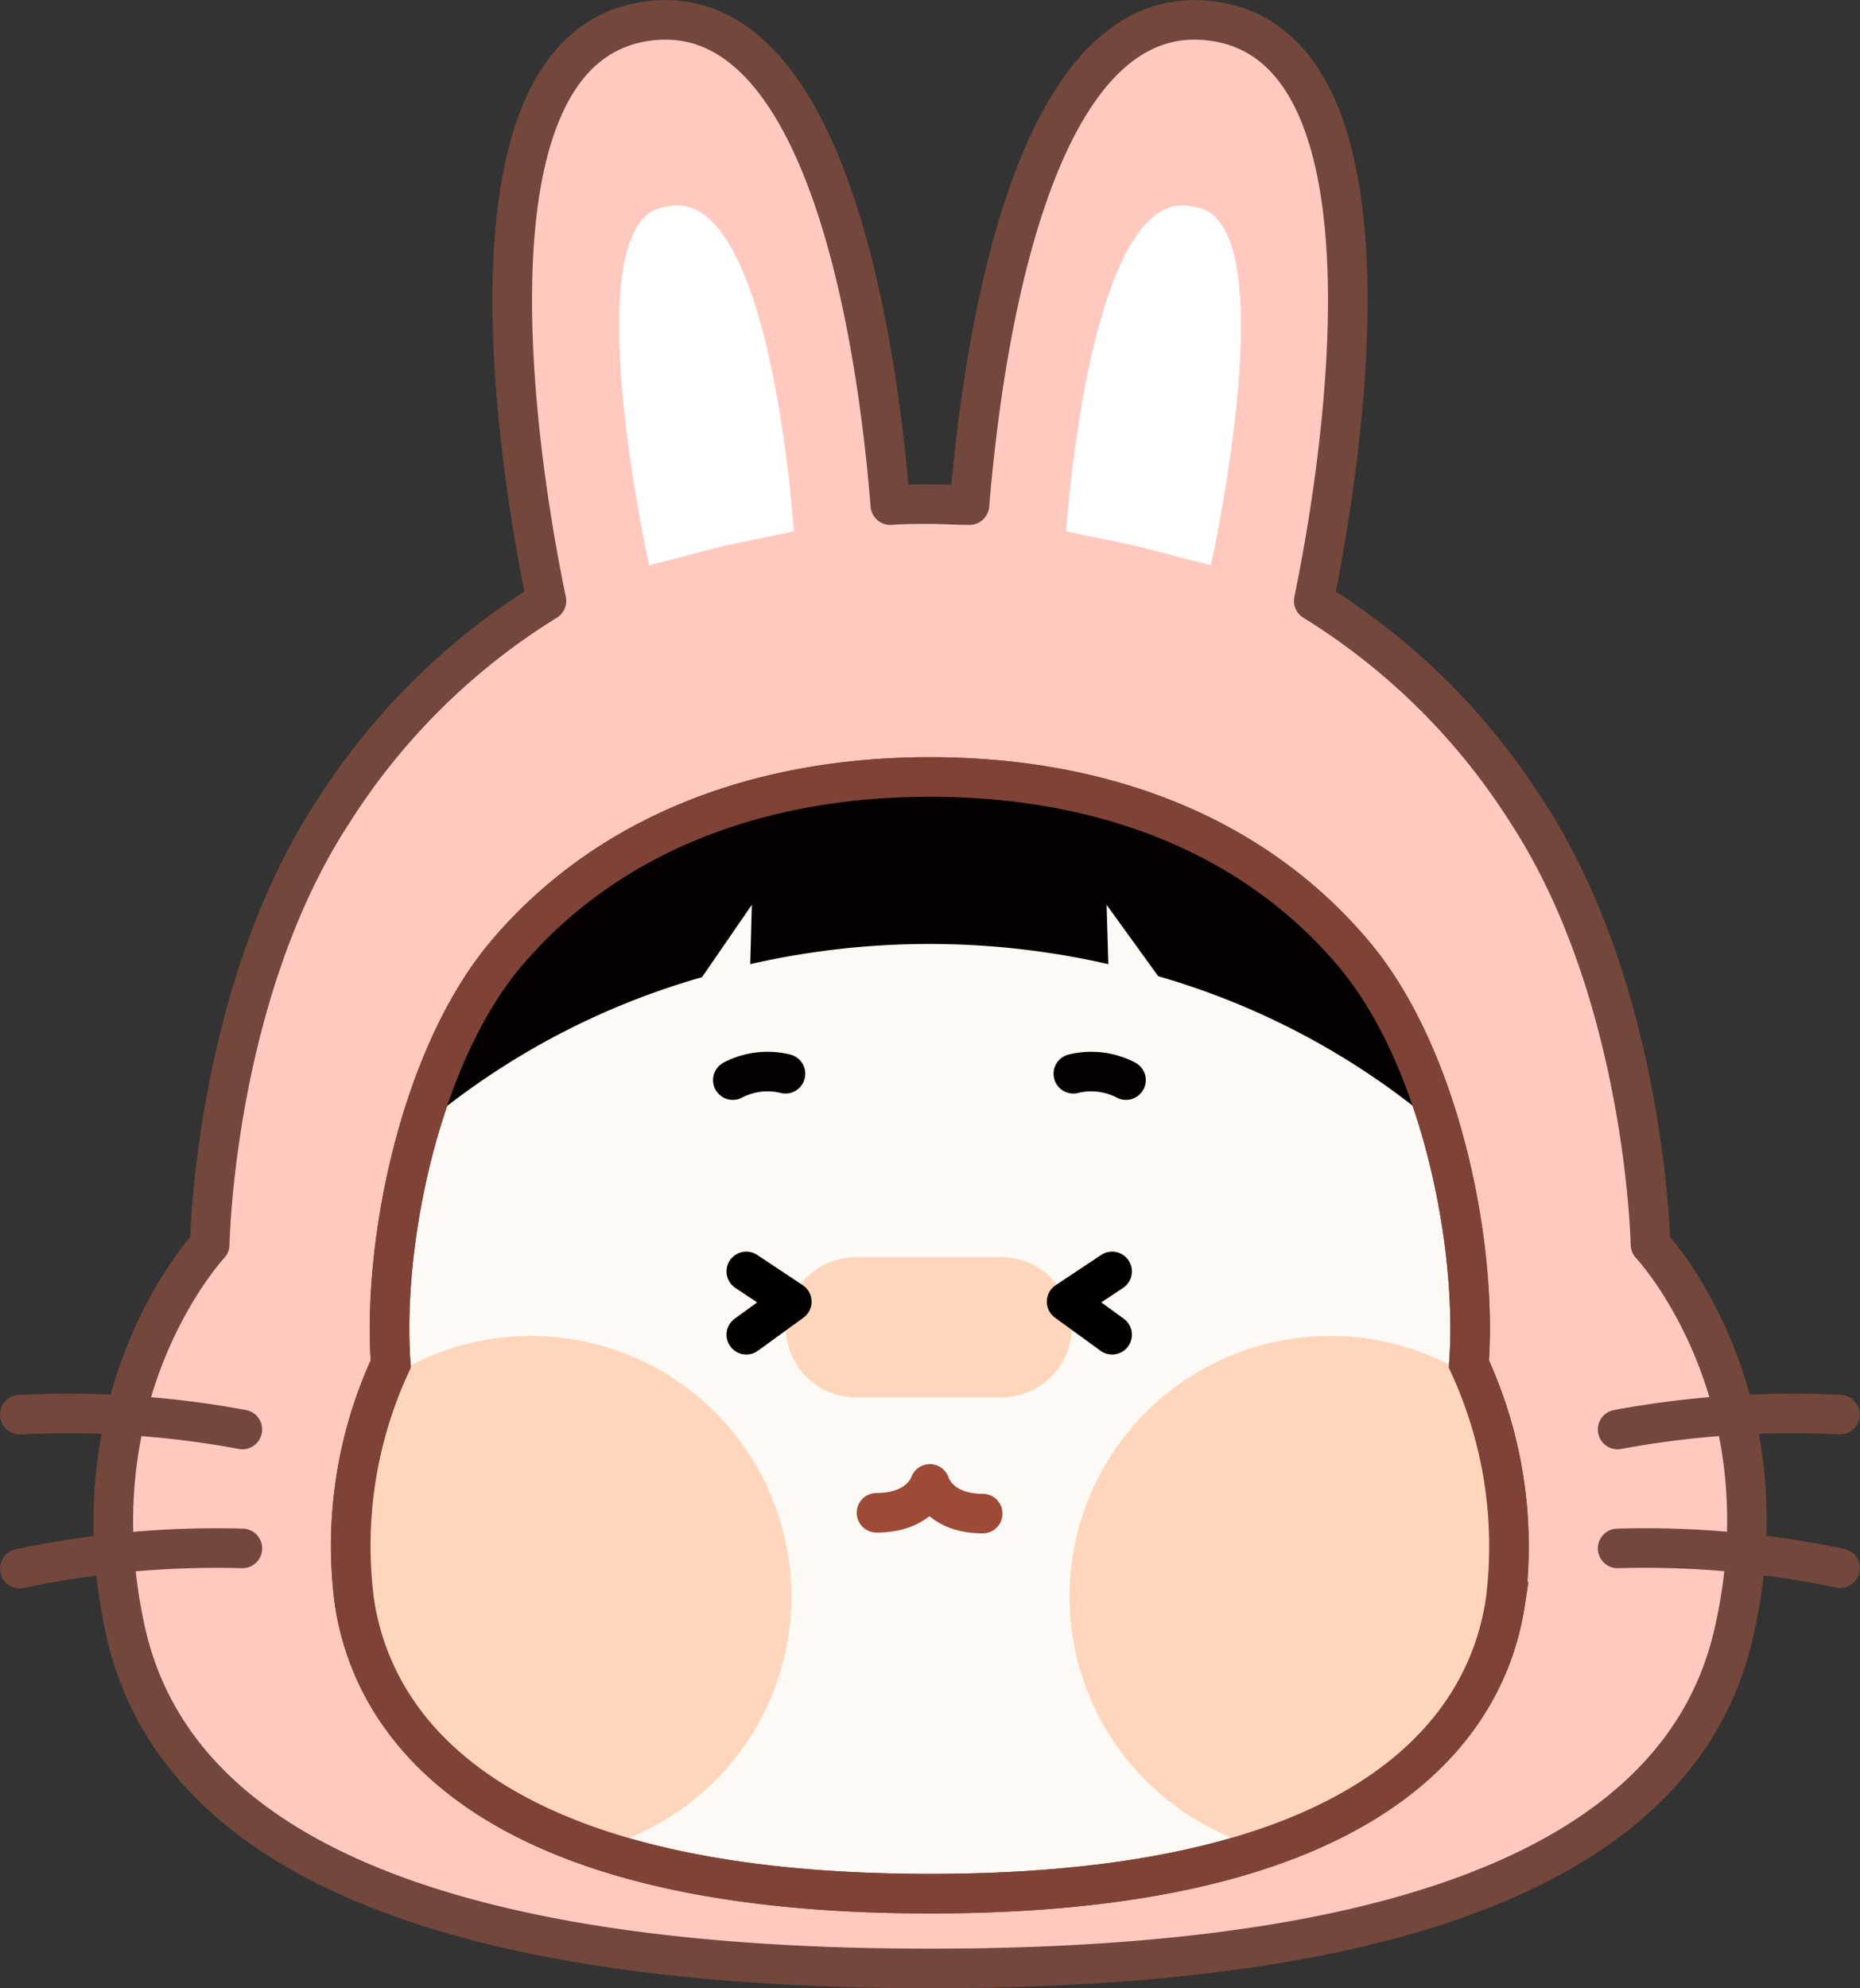 <svg xmlns="http://www.w3.org/2000/svg" xmlns:xlink="http://www.w3.org/1999/xlink" viewBox="0 0 94.01 100.49"><rect x="0" y="0" width="94.01" height="100.49" fill="#333333" stroke="none"/><defs><style>.cls-1,.cls-10,.cls-12,.cls-7,.cls-8,.cls-9{fill:none;}.cls-2{fill:#ffc9c0;}.cls-12,.cls-2{stroke:#73473b;}.cls-10,.cls-12,.cls-2,.cls-8,.cls-9{stroke-linecap:round;stroke-linejoin:round;}.cls-10,.cls-12,.cls-2,.cls-3,.cls-7,.cls-8,.cls-9{stroke-width:2px;}.cls-3{fill:#fdfaf6;}.cls-3,.cls-7{stroke:#7f4236;stroke-miterlimit:10;}.cls-4{fill:#050001;}.cls-5{clip-path:url(#clip-path);}.cls-6{fill:#ffd6bb;}.cls-8{stroke:#030000;}.cls-9{stroke:#9d4a36;}.cls-10{stroke:#050001;}.cls-11{fill:#fff;}</style><clipPath id="clip-path"><path class="cls-1" d="M47,95.71c22.2,0,28.13-8.3,29.09-14.77a21.94,21.94,0,0,0-1.85-12c.45-6.08-1.46-15.61-5.86-20.78-5.08-6-12.67-8.89-21.38-8.89s-16.3,2.92-21.38,8.89c-4.4,5.17-6.31,14.7-5.87,20.78a21.88,21.88,0,0,0-1.84,12C18.87,87.41,24.8,95.71,47,95.71Z"/></clipPath></defs><g id="레이어_2" data-name="레이어 2"><g id="레이어_1-2" data-name="레이어 1"><path class="cls-2" d="M83.42,62.9s-.24-12.65-6.22-21.83a33.73,33.73,0,0,0-10.8-10.7c1.06-5.1,5.23-28-5.17-29.31C52.09-.12,49.65,17.68,49,25.53c-.66,0-1.33-.05-2-.05s-1.35,0-2,.05C44.37,17.68,41.92-.12,32.78,1.06c-10.4,1.33-6.23,24.21-5.16,29.31a33.76,33.76,0,0,0-10.81,10.7c-6,9.18-6.21,21.83-6.21,21.83s-7,7.46-4.22,19.69C9.59,96.45,29.18,99.49,47,99.49s37.42-3,40.62-16.9C90.46,70.36,83.42,62.9,83.42,62.9Z"/><path class="cls-3" d="M47,95.71c22.2,0,28.13-8.3,29.09-14.77a21.94,21.94,0,0,0-1.85-12c.45-6.08-1.46-15.61-5.86-20.78-5.08-6-12.67-8.89-21.38-8.89s-16.3,2.92-21.38,8.89c-4.4,5.17-6.31,14.7-5.87,20.78a21.88,21.88,0,0,0-1.84,12C18.87,87.41,24.8,95.71,47,95.71Z"/><path class="cls-4" d="M58.54,49.34A38.11,38.11,0,0,1,72.77,57S68.31,39.32,47,39.32,21.24,57,21.24,57a38.1,38.1,0,0,1,14.24-7.61L38,45.73l-.08,3a40.66,40.66,0,0,1,18.1,0l-.09-3Z"/><g class="cls-5"><path class="cls-6" d="M40,80.69A13.17,13.17,0,1,1,26.78,67.52,13.17,13.17,0,0,1,40,80.69Z"/><path class="cls-6" d="M54.06,80.69A13.17,13.17,0,1,0,67.23,67.52,13.17,13.17,0,0,0,54.06,80.69Z"/></g><path class="cls-7" d="M47,95.71c22.2,0,28.13-8.3,29.09-14.77a21.94,21.94,0,0,0-1.85-12c.45-6.08-1.46-15.61-5.86-20.78-5.08-6-12.67-8.89-21.38-8.89s-16.3,2.92-21.38,8.89c-4.4,5.17-6.31,14.7-5.87,20.78a21.88,21.88,0,0,0-1.84,12C18.87,87.41,24.8,95.71,47,95.71Z"/><path class="cls-6" d="M54.16,67.09a3.55,3.55,0,0,1-3.55,3.54H43.26a3.54,3.54,0,0,1-3.54-3.54h0a3.54,3.54,0,0,1,3.54-3.55h7.35a3.55,3.55,0,0,1,3.55,3.55Z"/><polyline class="cls-8" points="37.72 64.26 40.02 65.79 37.72 67.46"/><polyline class="cls-8" points="56.21 64.26 53.91 65.79 56.21 67.46"/><path class="cls-9" d="M49.67,76.5C47.42,76.5,47,75,47,75s-.45,1.46-2.7,1.46"/><path class="cls-10" d="M54.25,54.27a3.79,3.79,0,0,1,2.66.32"/><path class="cls-10" d="M39.7,54.27a3.79,3.79,0,0,0-2.66.32"/><path class="cls-11" d="M36.68,27.57l-3.87,1S28.89,11,33.64,10.46c5.35-1.4,6.48,16.4,6.48,16.4Z"/><path class="cls-11" d="M57.33,27.57l3.87,1S65.12,11,60.37,10.46c-5.34-1.4-6.48,16.4-6.48,16.4Z"/><path class="cls-12" d="M81.76,72.25A48.18,48.18,0,0,1,93,71.5"/><path class="cls-12" d="M81.76,78.26a48.29,48.29,0,0,1,11.24,1"/><path class="cls-12" d="M12.25,72.25A48.18,48.18,0,0,0,1,71.5"/><path class="cls-12" d="M12.25,78.26A48.19,48.19,0,0,0,1,79.28"/></g></g></svg>
